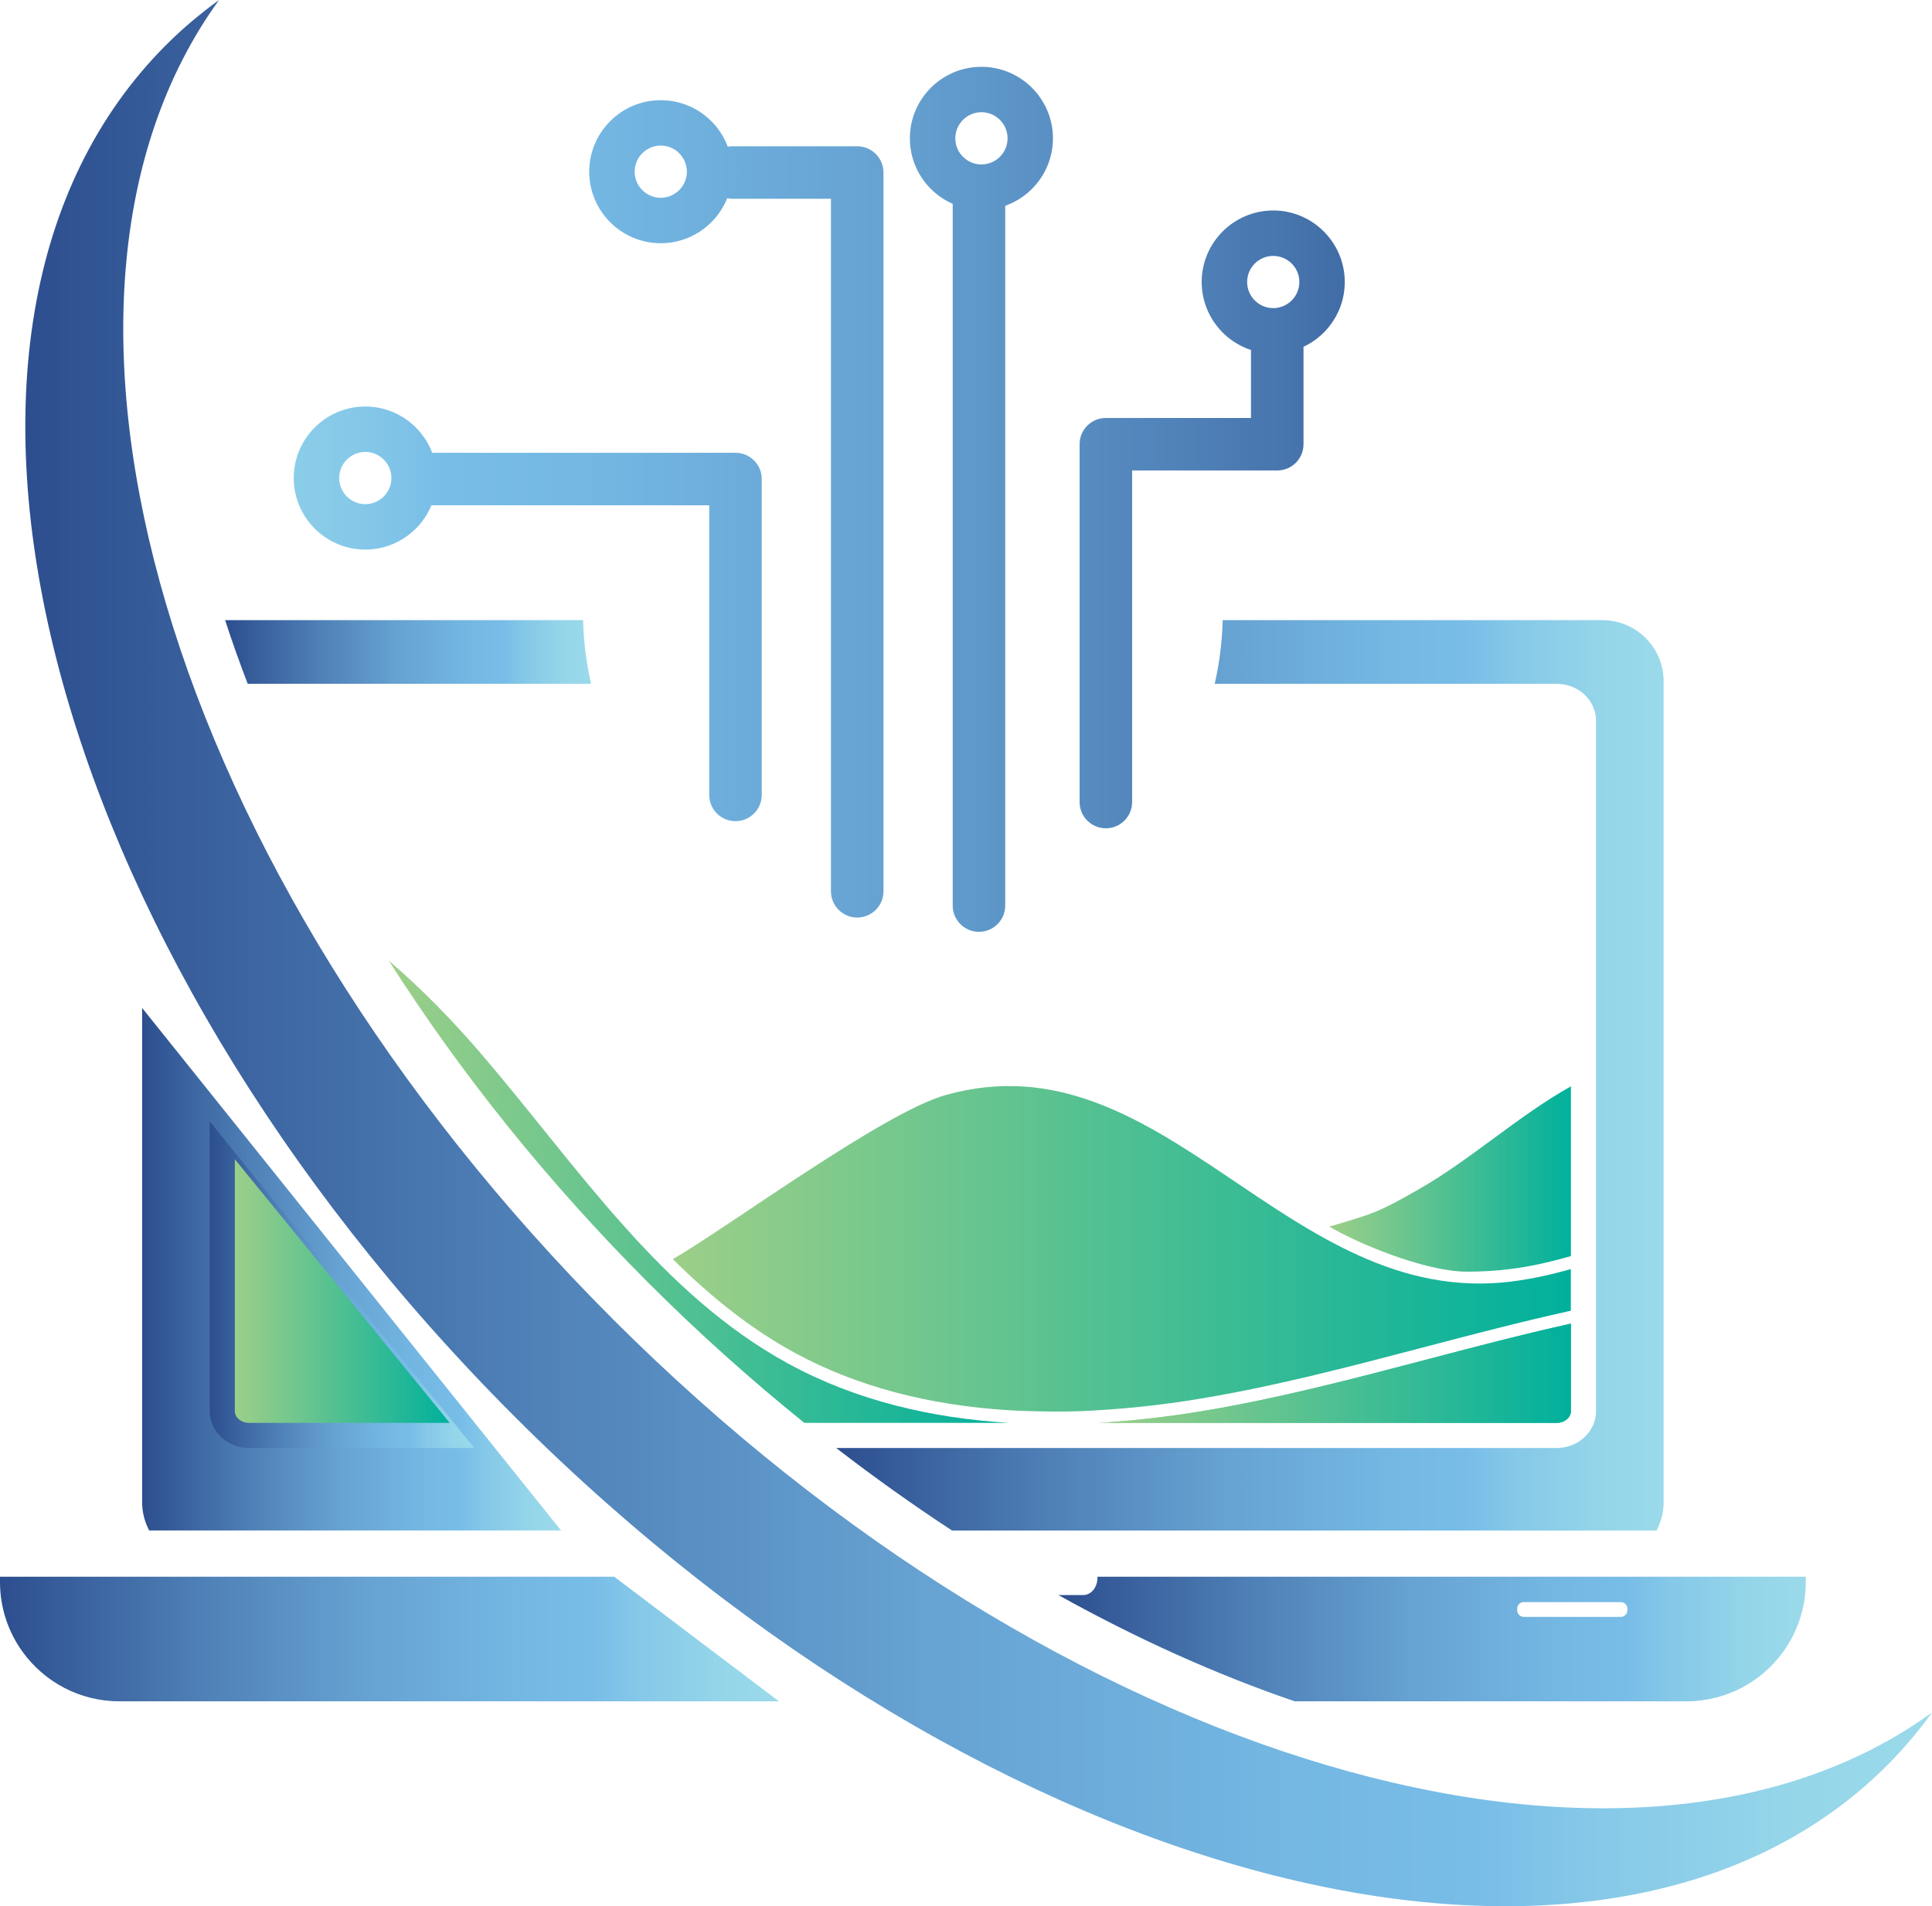 <?xml version="1.0" encoding="UTF-8"?>
<svg id="Layer_1" data-name="Layer 1" xmlns="http://www.w3.org/2000/svg" xmlns:xlink="http://www.w3.org/1999/xlink" viewBox="0 0 586.31 578.63">
  <defs>
    <style>
      .cls-1 {
        fill: url(#linear-gradient-20);
      }

      .cls-2 {
        fill: url(#linear-gradient-5);
      }

      .cls-3 {
        fill: url(#linear-gradient-6);
      }

      .cls-4 {
        fill: url(#linear-gradient-15);
      }

      .cls-5 {
        fill: url(#linear-gradient-8);
      }

      .cls-6 {
        fill: url(#linear-gradient);
      }

      .cls-7 {
        fill: url(#linear-gradient-7);
      }

      .cls-8 {
        fill: url(#linear-gradient-14);
      }

      .cls-9 {
        fill: url(#linear-gradient-18);
      }

      .cls-10 {
        fill: url(#linear-gradient-9);
      }

      .cls-11 {
        fill: url(#linear-gradient-10);
      }

      .cls-12 {
        fill: url(#linear-gradient-2);
      }

      .cls-13 {
        fill: url(#linear-gradient-16);
      }

      .cls-14 {
        fill: url(#linear-gradient-12);
      }

      .cls-15 {
        fill: url(#linear-gradient-11);
      }

      .cls-16 {
        fill: url(#linear-gradient-4);
      }

      .cls-17 {
        fill: url(#linear-gradient-19);
      }

      .cls-18 {
        fill: url(#linear-gradient-3);
      }

      .cls-19 {
        fill: url(#linear-gradient-17);
      }

      .cls-20 {
        fill: url(#linear-gradient-21);
      }

      .cls-21 {
        fill: url(#linear-gradient-13);
      }
    </style>
    <linearGradient id="linear-gradient" x1="0" y1="497.53" x2="236.39" y2="497.53" gradientTransform="matrix(1, 0, 0, 1, 0, 0)" gradientUnits="userSpaceOnUse">
      <stop offset="0" stop-color="#2d4e8e"/>
      <stop offset=".04" stop-color="#325695"/>
      <stop offset=".27" stop-color="#5082b8"/>
      <stop offset=".47" stop-color="#66a2d2"/>
      <stop offset=".65" stop-color="#73b6e2"/>
      <stop offset=".76" stop-color="#78bde8"/>
      <stop offset=".82" stop-color="#85c8e8"/>
      <stop offset=".92" stop-color="#94d5e9"/>
      <stop offset="1" stop-color="#9adaea"/>
    </linearGradient>
    <linearGradient id="linear-gradient-2" x1="321.19" x2="547.99" xlink:href="#linear-gradient"/>
    <linearGradient id="linear-gradient-3" x1="253.76" y1="326.41" x2="504.86" y2="326.41" xlink:href="#linear-gradient"/>
    <linearGradient id="linear-gradient-4" x1="43.13" y1="385.27" x2="170.26" y2="385.27" xlink:href="#linear-gradient"/>
    <linearGradient id="linear-gradient-5" x1="63.64" y1="389.98" x2="143.92" y2="389.98" xlink:href="#linear-gradient"/>
    <linearGradient id="linear-gradient-6" x1="68.31" y1="197.93" x2="179.39" y2="197.93" xlink:href="#linear-gradient"/>
    <linearGradient id="linear-gradient-7" x1="403.41" y1="357.89" x2="476.72" y2="357.89" gradientTransform="matrix(1, 0, 0, 1, 0, 0)" gradientUnits="userSpaceOnUse">
      <stop offset="0" stop-color="#9ccf88"/>
      <stop offset="1" stop-color="#00b09c"/>
    </linearGradient>
    <linearGradient id="linear-gradient-8" x1="336.88" y1="416.85" y2="416.85" xlink:href="#linear-gradient-7"/>
    <linearGradient id="linear-gradient-9" x1="118.02" y1="361.77" x2="306.19" y2="361.77" xlink:href="#linear-gradient-7"/>
    <linearGradient id="linear-gradient-10" x1="71.27" y1="391.9" x2="136.46" y2="391.9" xlink:href="#linear-gradient-7"/>
    <linearGradient id="linear-gradient-11" x1="333.18" y1="416.85" y2="416.85" xlink:href="#linear-gradient-7"/>
    <linearGradient id="linear-gradient-12" x1="204.18" y1="379.08" y2="379.08" xlink:href="#linear-gradient-7"/>
    <linearGradient id="linear-gradient-13" x1="7.68" y1="289.32" x2="586.31" y2="289.32" xlink:href="#linear-gradient"/>
    <linearGradient id="linear-gradient-14" x1="-203.18" y1="31.59" x2="-203.18" y2="-422.79" gradientTransform="translate(448.99 -9.82) rotate(-90)" xlink:href="#linear-gradient"/>
    <linearGradient id="linear-gradient-15" x1="-171.28" y1="31.59" x2="-171.28" y2="-422.79" gradientTransform="translate(448.99 -9.82) rotate(-90)" xlink:href="#linear-gradient"/>
    <linearGradient id="linear-gradient-16" x1="-176.4" y1="31.59" x2="-176.4" y2="-422.79" gradientTransform="translate(448.99 -9.82) rotate(-90)" xlink:href="#linear-gradient"/>
    <linearGradient id="linear-gradient-17" x1="-182.69" y1="31.59" x2="-182.69" y2="-422.79" gradientTransform="translate(448.99 -9.82) rotate(-90)" xlink:href="#linear-gradient"/>
    <linearGradient id="linear-gradient-18" x1="-154.93" y1="31.59" x2="-154.93" y2="-422.79" gradientTransform="translate(448.99 -9.82) rotate(-90)" xlink:href="#linear-gradient"/>
    <linearGradient id="linear-gradient-19" x1="-61.94" y1="31.59" x2="-61.94" y2="-422.79" gradientTransform="translate(448.99 -9.82) rotate(-90)" xlink:href="#linear-gradient"/>
    <linearGradient id="linear-gradient-20" x1="-51.81" y1="31.59" x2="-51.81" y2="-422.79" gradientTransform="translate(448.99 -9.82) rotate(-90)" xlink:href="#linear-gradient"/>
    <linearGradient id="linear-gradient-21" x1="-95.43" y1="31.59" x2="-95.43" y2="-422.79" gradientTransform="translate(448.99 -9.82) rotate(-90)" xlink:href="#linear-gradient"/>
  </defs>
  <g>
    <path class="cls-6" d="M186.4,478.62H0v1.59c0,7.92,2.54,15.25,6.86,21.21,6.58,9.1,17.29,15.02,29.38,15.02H236.39"/>
    <path class="cls-12" d="M392.95,516.44h118.81c12.09,0,22.8-5.92,29.38-15.02,4.31-5.96,6.86-13.29,6.86-21.21v-1.59h-214.96v.36c0,2.87-1.92,5.2-4.29,5.2h-7.55c23.92,13.33,48.03,24.17,71.75,32.27Zm67.48-28.12c0-1.1,.89-2,2-2h29.44c1.1,0,2,.89,2,2v.49c0,1.1-.89,2-2,2h-29.44c-1.1,0-2-.89-2-2v-.49Z"/>
  </g>
  <g>
    <path class="cls-18" d="M410.51,207.58h61.92c2.2,0,4.26,.56,6.03,1.54,3.52,1.94,5.89,5.53,5.89,9.63v209.62c0,6.17-5.34,11.17-11.92,11.17H253.76c11.55,8.91,23.28,17.27,35.14,25.05h213.83c1.36-2.58,2.14-5.52,2.14-8.64V206.84c0-10.27-8.32-18.59-18.59-18.59h-115.22c-.19,6.57-.98,13.04-2.44,19.33h41.9Z"/>
    <path class="cls-16" d="M43.13,305.96v149.98c0,3.12,.78,6.06,2.14,8.64h124.99"/>
    <path class="cls-2" d="M143.92,439.54H75.57c-3.52,0-6.68-1.43-8.87-3.71-1.9-1.97-3.06-4.6-3.06-7.46v-87.95"/>
    <path class="cls-3" d="M75.19,207.61c.13,0,.25-.04,.38-.04h103.82c-1.47-6.29-2.26-12.76-2.44-19.33H68.31c2.09,6.42,4.38,12.88,6.88,19.37Z"/>
  </g>
  <g>
    <g>
      <path class="cls-7" d="M445.23,386.02c4.46,0,8.87-.27,13.12-.8,5.38-.67,11.05-1.87,17.34-3.64l1.04-.29v-51.53c-16.15,9.06-30.09,22.03-46.13,31.23-12.56,7.2-14.02,7.44-27.18,11.35,7.94,4.74,28.74,13.68,41.82,13.68Z"/>
      <path class="cls-5" d="M476.72,401.79c-14.73,3.27-29.49,7.15-43.77,10.9-22.59,5.93-45.94,12.07-69.36,15.87-9.03,1.46-18,2.51-26.71,3.12v.23h135.55c2.37,0,4.29-1.59,4.29-3.54v-26.57h0Z"/>
    </g>
    <g>
      <path class="cls-10" d="M196.84,389.47c15.17,15.17,31,29.34,47.25,42.44h62.09c-23.42-1.41-46.3-6.73-66.84-17.91-39.08-21.28-64.4-60.38-93.36-94.16-8.47-9.88-17.85-19.55-27.97-28.21,21.49,33.76,47.93,66.94,78.83,97.84Z"/>
      <path class="cls-11" d="M71.27,351.89v76.48c0,1.01,.5,1.74,.92,2.17,.84,.88,2.07,1.37,3.37,1.37h60.9"/>
    </g>
    <path class="cls-15" d="M472.43,431.91c2.37,0,4.29-1.59,4.29-3.54v-26.57c-37.84,8.4-74.87,20.55-113.13,26.76-10.01,1.62-20.2,2.78-30.41,3.35h139.25Z"/>
    <path class="cls-14" d="M458.82,389c-68.4,8.59-105.44-75.26-171.8-56.61-19.01,5.34-65.46,39.77-82.84,49.82,11.17,11.07,23.26,20.96,36.99,28.43,18.53,10.09,40.48,15.96,65.24,17.45,0,0,15.24,.88,26.55,0,9.72-.55,19.82-1.66,30.01-3.31,23.25-3.77,46.51-9.88,69-15.79,14.34-3.77,29.17-7.66,43.91-10.93l.83-.18v-12.64c-5.87,1.65-11.82,2.99-17.9,3.75Z"/>
  </g>
  <path class="cls-21" d="M185.94,400.37C50.14,264.58,.25,91.38,66.48,0c-5.67,4.11-11.05,8.62-16.06,13.63C-35.35,99.4,12.03,285.85,156.24,430.07c144.22,144.22,330.66,191.6,416.44,105.83,5.01-5.01,9.52-10.39,13.63-16.06-91.38,66.23-264.58,16.34-400.37-119.46Z"/>
  <g>
    <path class="cls-8" d="M231.17,145.41v95.89c0,4.4-3.57,7.97-7.97,7.97s-7.97-3.57-7.97-7.97v-87.92h-84.67c-4.4,0-7.97-3.57-7.97-7.97s3.57-7.97,7.97-7.97h92.64c4.4,0,7.97,3.57,7.97,7.97Z"/>
    <path class="cls-4" d="M268.11,52.37v218.18c0,4.4-3.57,7.97-7.97,7.97s-7.97-3.57-7.97-7.97V60.34h-29.81c-4.4,0-7.97-3.57-7.97-7.97s3.57-7.97,7.97-7.97h37.78c4.4,0,7.97,3.57,7.97,7.97Z"/>
    <path class="cls-13" d="M305.06,58.26v216.63c0,4.4-3.57,7.97-7.97,7.97s-7.97-3.57-7.97-7.97V58.26c0-4.4,3.57-7.97,7.97-7.97s7.97,3.57,7.97,7.97Z"/>
    <path class="cls-19" d="M395.58,102.27v32.57c0,4.4-3.57,7.97-7.97,7.97h-44.04v100.65c0,4.4-3.57,7.97-7.97,7.97s-7.97-3.57-7.97-7.97v-108.62c0-4.4,3.57-7.97,7.97-7.97h44.04v-24.6c0-4.4,3.57-7.97,7.97-7.97s7.97,3.57,7.97,7.97Z"/>
    <path class="cls-9" d="M132.56,145.11c0,11.97-9.74,21.71-21.71,21.71s-21.71-9.74-21.71-21.71,9.74-21.71,21.71-21.71,21.71,9.74,21.71,21.71Zm-29.63,0c0,4.37,3.56,7.93,7.92,7.93s7.93-3.56,7.93-7.93-3.56-7.93-7.93-7.93-7.92,3.56-7.92,7.93Z"/>
    <path class="cls-17" d="M222.23,52.12c0,11.97-9.74,21.71-21.71,21.71s-21.71-9.74-21.71-21.71,9.74-21.71,21.71-21.71,21.71,9.74,21.71,21.71Zm-29.63,0c0,4.37,3.56,7.92,7.92,7.92s7.93-3.56,7.93-7.92-3.56-7.93-7.93-7.93-7.92,3.56-7.92,7.93Z"/>
    <path class="cls-1" d="M319.54,41.99c0,11.97-9.74,21.71-21.71,21.71s-21.71-9.74-21.71-21.71,9.74-21.71,21.71-21.71,21.71,9.74,21.71,21.71Zm-29.63,0c0,4.37,3.56,7.93,7.93,7.93s7.93-3.56,7.93-7.93-3.56-7.93-7.93-7.93-7.93,3.56-7.93,7.93Z"/>
    <path class="cls-20" d="M408.1,85.6c0,11.97-9.74,21.71-21.71,21.71s-21.71-9.74-21.71-21.71,9.74-21.71,21.71-21.71,21.71,9.74,21.71,21.71Zm-29.63,0c0,4.37,3.56,7.93,7.92,7.93s7.93-3.56,7.93-7.93-3.56-7.92-7.93-7.92-7.92,3.56-7.92,7.92Z"/>
  </g>
</svg>